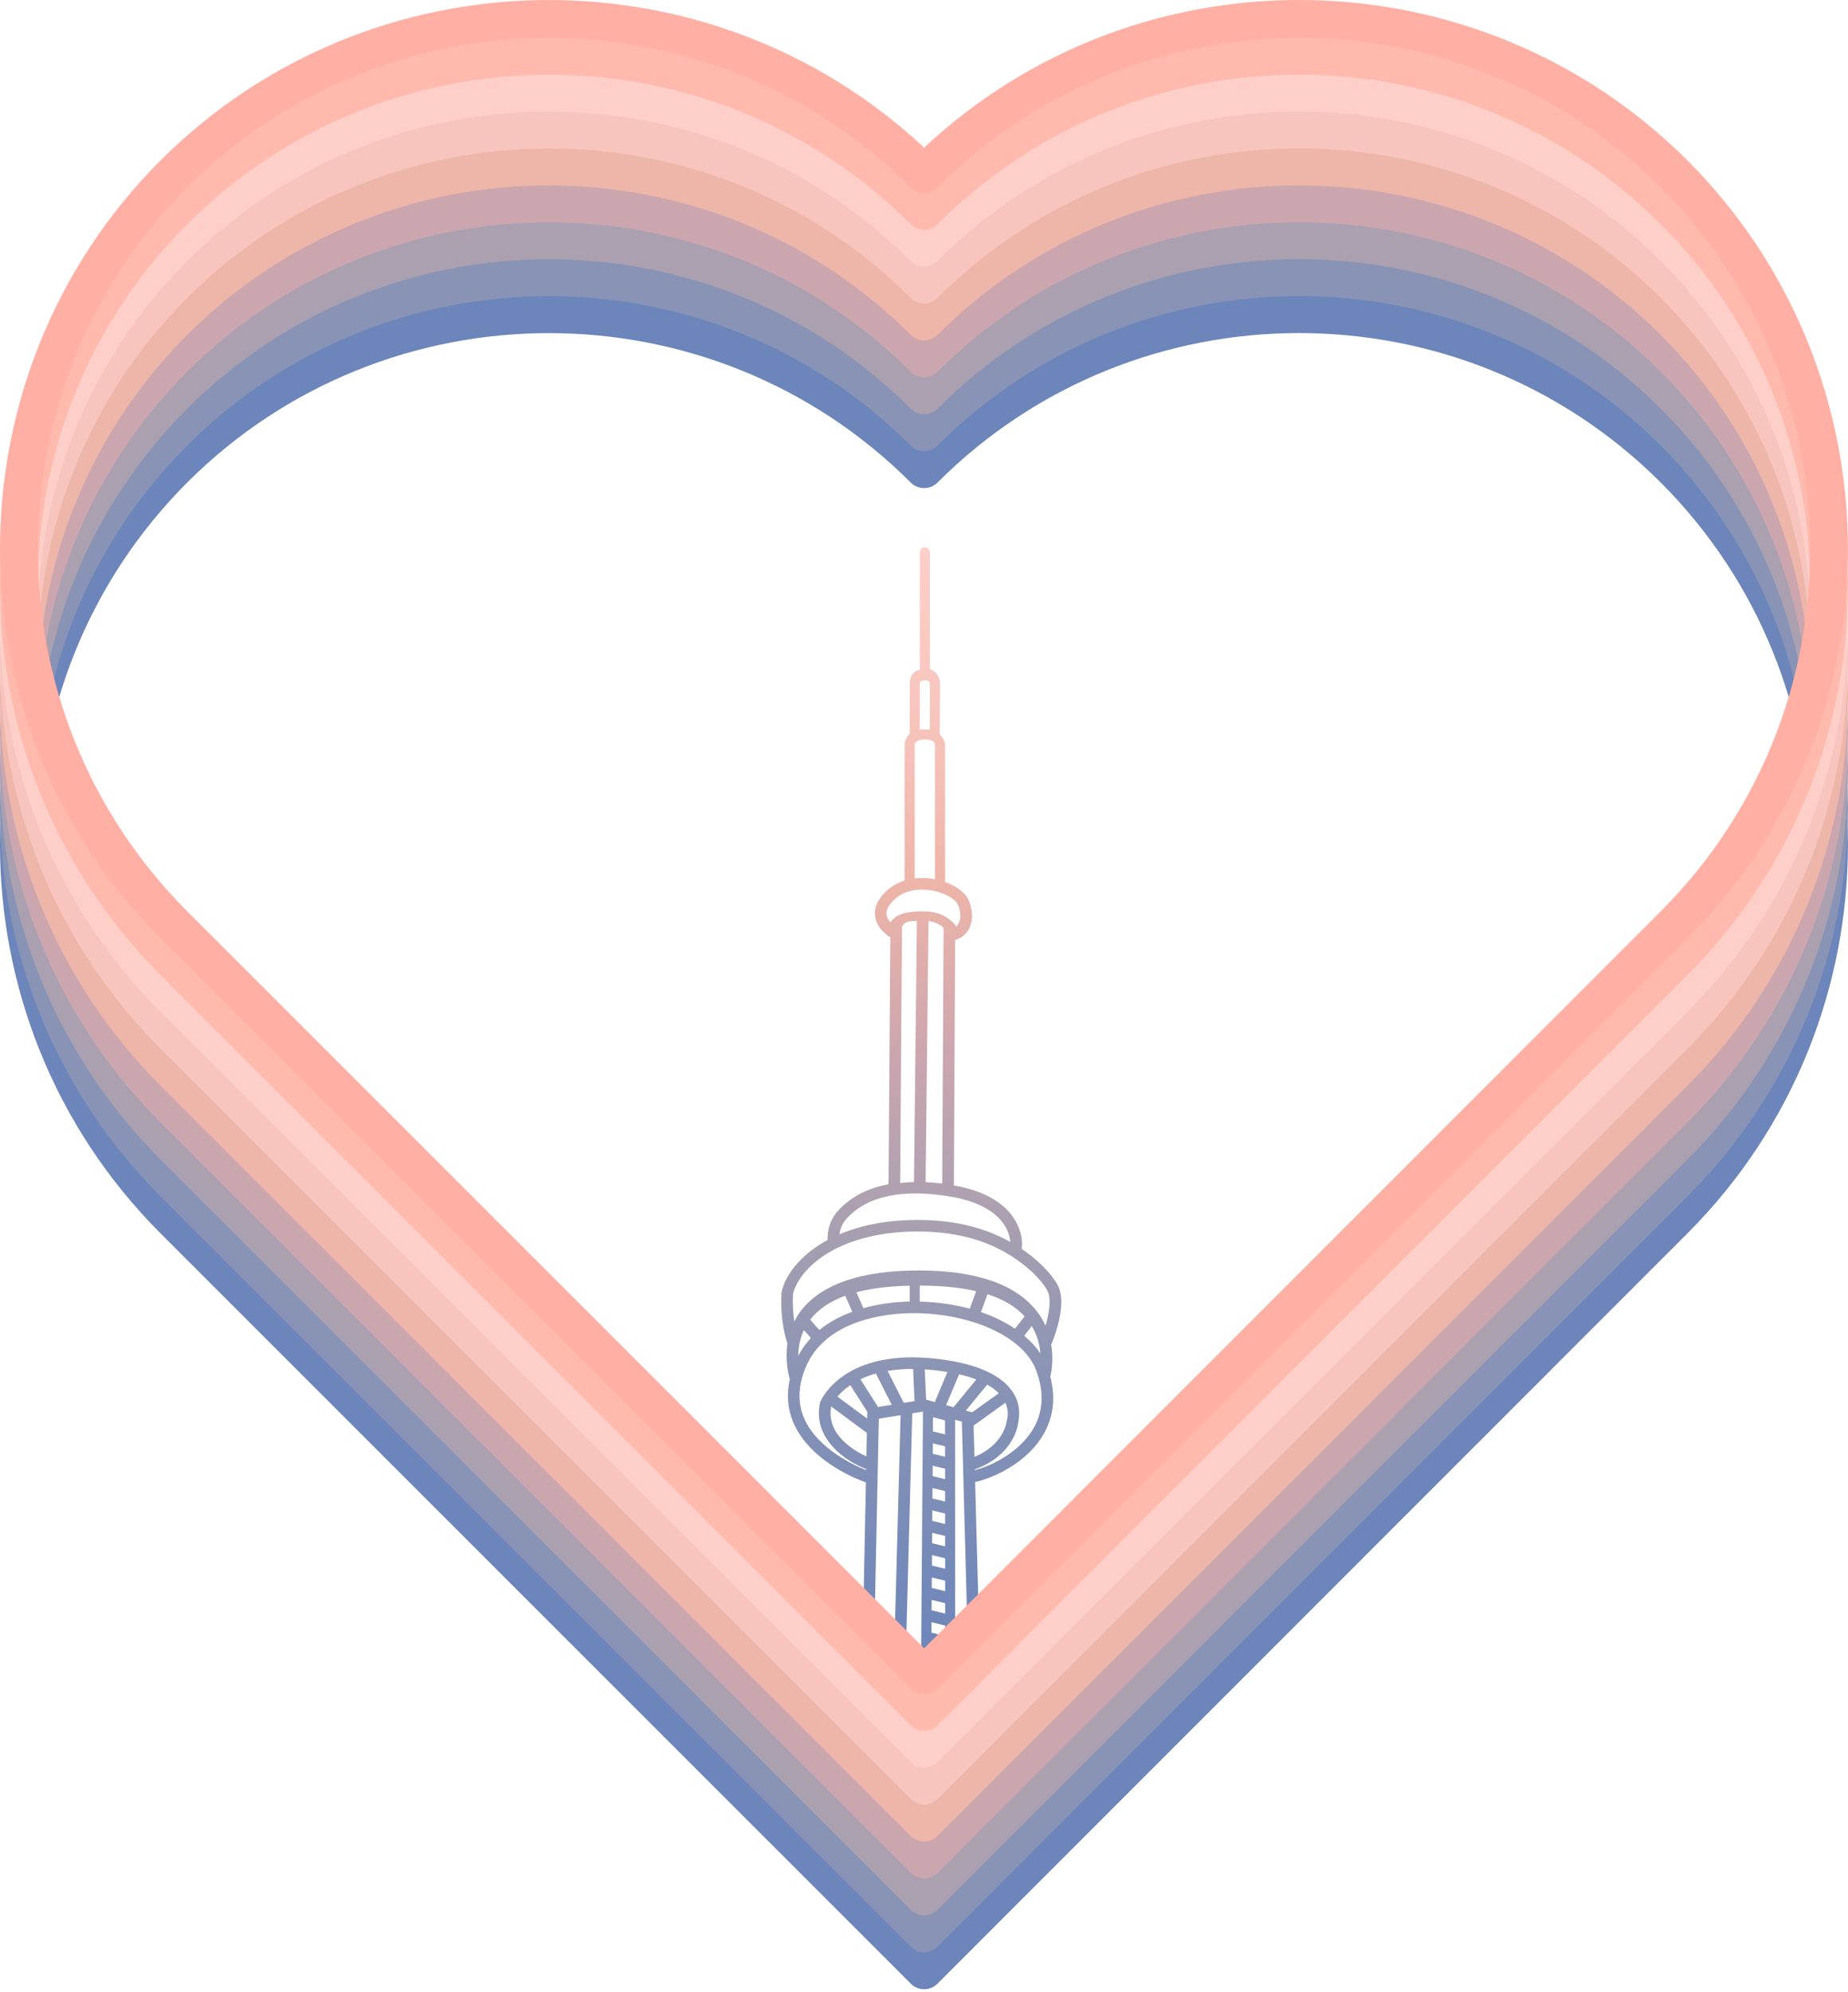 <svg width="1001" height="1079" viewBox="0 0 1001 1079" fill="none" xmlns="http://www.w3.org/2000/svg">
<g clip-path="url(#clip0_0_1)">
<path d="M500.575 1077.57C497.961 1077.57 495.347 1076.57 493.351 1074.57L86.903 668.078C-28.966 551.977 -28.966 363.065 86.893 246.965C200.566 133.41 384.048 131.094 500.565 239.976C616.993 131.054 800.375 133.4 914.068 246.955C1029.94 363.065 1029.94 551.977 914.078 668.078L507.799 1074.57C505.804 1076.57 503.189 1077.57 500.575 1077.57ZM297.356 180.453C226.37 180.453 155.384 207.439 101.351 261.431C-6.555 369.545 -6.555 545.498 101.361 653.621L500.575 1052.89L899.619 653.621C1007.54 545.498 1007.53 369.545 899.609 261.421C791.504 153.417 615.745 153.437 507.799 261.421C503.808 265.414 497.342 265.405 493.351 261.431C439.318 207.439 368.332 180.453 297.356 180.453Z" fill="#6C85BA"/>
<path d="M500.575 1057.57C497.961 1057.57 495.347 1056.58 493.351 1054.58L86.903 648.078C-28.966 531.978 -28.966 343.066 86.893 226.965C200.566 113.41 384.048 111.094 500.565 219.976C616.993 111.054 800.375 113.4 914.068 226.955C1029.94 343.066 1029.94 531.978 914.078 648.078L507.799 1054.58C505.804 1056.58 503.189 1057.57 500.575 1057.57ZM297.356 160.453C226.37 160.453 155.384 187.439 101.351 241.431C-6.555 349.545 -6.555 525.498 101.361 633.622L500.575 1032.89L899.619 633.622C1007.54 525.498 1007.53 349.545 899.609 241.421C791.504 133.417 615.745 133.437 507.799 241.421C503.808 245.415 497.342 245.405 493.351 241.431C439.318 187.439 368.332 160.453 297.356 160.453Z" fill="#8893B5"/>
<path d="M500.575 1037.57C497.961 1037.57 495.347 1036.57 493.351 1034.57L86.903 628.079C-28.966 511.978 -28.966 323.066 86.893 206.965C200.566 93.41 384.048 91.094 500.565 199.977C616.993 91.054 800.375 93.4 914.068 206.955C1029.94 323.066 1029.94 511.978 914.078 628.079L507.799 1034.57C505.804 1036.57 503.189 1037.57 500.575 1037.57ZM297.356 140.454C226.37 140.454 155.384 167.44 101.351 221.432C-6.555 329.545 -6.555 505.498 101.361 613.622L500.575 1012.89L899.619 613.622C1007.54 505.498 1007.53 329.545 899.609 221.422C791.504 113.418 615.745 113.438 507.799 221.422C503.808 225.415 497.342 225.405 493.351 221.432C439.318 167.44 368.332 140.454 297.356 140.454Z" fill="#AAA0B0"/>
<path d="M500.575 1017.57C497.961 1017.57 495.347 1016.58 493.351 1014.58L86.903 608.078C-28.966 491.977 -28.966 303.065 86.893 186.965C200.566 73.41 384.048 71.094 500.565 179.977C616.993 71.054 800.375 73.4 914.068 186.955C1029.94 303.066 1029.94 491.977 914.078 608.078L507.799 1014.58C505.804 1016.58 503.189 1017.57 500.575 1017.57ZM297.356 120.454C226.37 120.454 155.384 147.44 101.351 201.432C-6.555 309.546 -6.555 485.499 101.361 593.622L500.575 992.891L899.619 593.622C1007.54 485.499 1007.53 309.546 899.609 201.422C791.504 93.417 615.745 93.437 507.799 201.422C503.808 205.415 497.342 205.405 493.351 201.432C439.318 147.44 368.332 120.454 297.356 120.454Z" fill="#CCA6AF"/>
<path d="M500.575 997.57C497.961 997.57 495.347 996.572 493.351 994.575L86.903 588.078C-28.966 471.977 -28.966 283.066 86.893 166.965C200.566 53.41 384.048 51.094 500.565 159.976C616.993 51.054 800.375 53.4 914.068 166.955C1029.94 283.066 1029.94 471.977 914.078 588.078L507.799 994.575C505.804 996.572 503.189 997.57 500.575 997.57ZM297.356 100.453C226.37 100.453 155.384 127.439 101.351 181.431C-6.555 289.545 -6.555 465.498 101.361 573.622L500.575 972.891L899.619 573.622C1007.54 465.498 1007.53 289.545 899.609 181.421C791.504 73.417 615.745 73.437 507.799 181.421C503.808 185.415 497.342 185.405 493.351 181.431C439.318 127.439 368.332 100.453 297.356 100.453Z" fill="#EEB5A9"/>
<path d="M500.575 977.571C497.961 977.571 495.347 976.572 493.351 974.576L86.903 568.079C-28.966 451.978 -28.966 263.066 86.893 146.965C200.566 33.41 384.048 31.094 500.565 139.977C616.993 31.054 800.375 33.4 914.068 146.955C1029.94 263.066 1029.94 451.978 914.078 568.079L507.799 974.576C505.804 976.572 503.189 977.571 500.575 977.571ZM297.356 80.453C226.37 80.453 155.384 107.44 101.351 161.432C-6.555 269.545 -6.555 445.498 101.361 553.622L500.575 952.891L899.619 553.622C1007.54 445.498 1007.53 269.545 899.609 161.422C791.504 53.417 615.745 53.437 507.799 161.422C503.808 165.415 497.342 165.405 493.351 161.432C439.318 107.44 368.332 80.453 297.356 80.453Z" fill="#F7C5BD"/>
<path d="M500.575 957.57C497.961 957.57 495.347 956.572 493.351 954.575L86.903 548.078C-28.966 431.977 -28.966 243.065 86.893 126.965C200.566 13.41 384.048 11.094 500.565 119.976C616.993 11.054 800.375 13.4 914.068 126.955C1029.94 243.065 1029.94 431.977 914.078 548.078L507.799 954.575C505.804 956.572 503.189 957.57 500.575 957.57ZM297.356 60.453C226.37 60.453 155.384 87.439 101.351 141.431C-6.555 249.545 -6.555 425.498 101.361 533.622L500.575 932.891L899.619 533.622C1007.54 425.498 1007.53 249.545 899.609 141.421C791.504 33.417 615.745 33.437 507.799 141.421C503.808 145.415 497.342 145.405 493.351 141.431C439.318 87.439 368.332 60.453 297.356 60.453Z" fill="#FDCFC8"/>
<path d="M569.417 728.353L570.278 726.237C571.016 724.391 577.439 707.903 573.724 697.961C571.779 692.793 564.643 684.179 553.421 676.551L553.593 674.557C553.617 674.287 554.085 667.593 549.335 660.186C543.404 650.982 532.38 644.928 516.679 642.122L517.368 509.18C520.813 508.22 523.545 505.956 525.095 502.732C527.187 498.327 526.941 492.519 524.456 487.154C522.708 483.438 517.934 479.969 511.929 477.803V403.652C511.806 401.954 510.994 399.64 509.025 397.819L509.198 370.109C509.124 367.648 507.573 363.613 503.71 362.505L503.685 299.234C503.685 297.733 502.455 296.503 500.953 296.503C499.452 296.503 498.222 297.733 498.222 299.234V362.877C494.801 363.32 492.955 366.568 492.808 369.054L492.734 397.675C490.642 399.496 490.002 401.858 490.002 403.31L489.978 477.014C486.557 478.097 483.431 479.795 480.823 482.084C475.877 486.415 473.564 490.992 473.932 495.693C474.474 502.707 480.946 506.914 481.216 507.087L482.25 507.751L481.29 641.5C469.97 643.617 460.84 648.366 454.048 655.749C448.191 662.098 448.166 669.629 448.289 671.721C447.403 672.189 446.542 672.681 445.754 673.148C433.819 680.236 425.427 690.277 423.36 699.972L423.286 700.465C422.498 716.067 426.091 726.452 426.239 726.895L426.534 727.707C425.181 736.886 427.1 744.663 427.814 747.124C425.993 755.27 426.584 763.07 429.66 770.404C438.938 792.503 467.041 802.322 468.223 802.716L469.035 802.987L467.066 899.95L473.292 900.369L476.024 768.535L487.812 766.615L484.194 901.649L490.494 902.191L494.136 765.582L499.944 764.646L498.911 900.808L504.398 900.415L504.472 890.915L511.978 892.737V899.553L517.368 899.135V769.096L521.01 770.081L524.43 898.443L530.755 897.853L528.196 802.811C537.203 800.891 556.619 792.82 565.774 775.987C570.745 766.832 571.754 756.693 568.924 745.766C569.441 743.551 570.794 736.685 569.416 728.343L569.417 728.353ZM531.346 710.757L534.89 701.086C543.454 703.817 550.172 707.779 554.996 713.095L549.778 719.764C544.635 716.294 538.483 713.194 531.346 710.757ZM433.129 727.517C433.596 725.228 434.335 722.841 435.442 720.478L439.232 724.81C436.55 727.689 434.236 730.913 432.366 734.53C432.391 732.414 432.588 730.15 433.055 727.763L433.129 727.517ZM438.888 714.868C443.194 709.257 449.519 704.975 457.812 701.948L461.651 710.585C455.105 712.997 449.002 716.221 443.81 720.478L438.888 714.868ZM467.68 708.641L463.866 700.028C471.963 697.887 481.609 696.706 492.733 696.46V705.048C484.464 705.245 475.851 706.353 467.68 708.641ZM498.196 696.411C509.935 696.435 520.123 697.42 528.761 699.438L525.292 708.912C517.687 706.869 509.123 705.516 499.649 705.122C499.181 705.098 498.689 705.098 498.197 705.098L498.196 696.411ZM558.883 718.362C561.959 723.481 563.214 728.723 563.559 733.177C561.344 729.88 558.415 726.631 554.773 723.58L558.883 718.362ZM502.946 498.895C506.859 499.412 509.468 501.061 511.092 502.636L510.353 641.161C507.253 640.767 504.275 640.521 501.371 640.348L502.946 498.895ZM498.196 370.483C498.196 369.621 498.639 368.588 501.002 368.563C501.494 368.563 503.561 368.514 503.684 370.212V395.314C502.872 395.166 502.011 395.092 501.026 395.092H500.903C499.919 395.092 499.033 395.166 498.196 395.289L498.196 370.483ZM495.465 403.336C495.465 402.942 495.662 400.58 500.953 400.58H501.026C505.678 400.58 506.342 402.548 506.416 403.287V476.304C502.626 475.565 498.935 475.418 495.465 475.836L495.465 403.336ZM484.981 486.811C492.117 480.535 501.789 481.741 505.603 482.529C512.592 484.005 517.588 487.377 518.72 489.813C520.393 493.43 520.664 497.319 519.384 500.001C519.015 500.739 518.548 501.355 517.982 501.872C515.865 498.943 510.672 493.676 500.509 493.676H500.337C490.715 493.676 485.645 495.005 482.273 499.632C481.289 498.5 480.329 496.974 480.206 495.178C479.985 492.594 481.609 489.764 484.981 486.811ZM488.574 501.921C490.075 499.189 492.437 498.918 496.645 498.894L495.07 640.322C492.486 640.347 490.001 640.667 487.589 640.889L488.574 501.921ZM458.673 660.013C469.772 647.954 488.426 643.918 514.143 648.078C543.576 652.827 546.922 668.159 547.267 672.786C534.175 665.427 518.695 661.391 501.075 660.899C480.502 660.309 465.293 664.148 454.687 668.652C454.982 666.314 455.917 662.991 458.673 660.013ZM429.536 701.037C432.71 687.133 454.785 665.919 500.877 667.174C518.571 667.666 533.977 671.875 546.65 679.676C559.373 687.502 566.362 696.41 567.79 700.2C569.513 704.777 567.987 712.505 566.338 718.214C565.231 715.729 563.828 713.243 562.007 710.831C550.883 696.041 529.301 688.216 497.848 688.216H497.552C465.338 688.216 443.608 696.238 433.002 711.225C431.92 712.751 431.034 714.326 430.246 715.901C429.68 711.939 429.265 706.894 429.536 701.037ZM460.593 750.354L469.797 764.775L469.723 768.466L453.604 756.556C455.203 754.661 457.492 752.47 460.593 750.354ZM450.208 761.895L469.551 776.193L469.305 788.941C463.497 786.307 447.377 777.473 450.208 761.895ZM475.383 762.24L475.58 762.117L466.057 747.179C468.493 745.998 471.274 744.939 474.448 744.029L483.037 760.985L475.383 762.24ZM527.358 772.256L544.585 759.877C546.849 764.922 545.471 769.131 545.422 769.303L545.25 770.041C545.2 770.558 543.601 782.666 527.826 789.212L527.358 772.256ZM526.596 765.07L523.175 764.135L534.716 750.058C537.424 751.584 539.491 753.159 541.016 754.709L526.596 765.07ZM516.506 762.289L512.47 761.181L519.533 744.472C523.076 745.309 526.153 746.244 528.811 747.277L516.506 762.289ZM506.342 759.508L501.641 758.204L500.928 741.789C503.069 741.937 505.308 742.134 507.621 742.404C509.59 742.65 511.436 742.921 513.208 743.216L506.342 759.508ZM494.603 741.568L495.366 758.991L489.533 759.926L480.773 742.626C484.858 741.936 489.46 741.543 494.603 741.568ZM511.952 874.088L504.594 872.316L504.643 866.681L511.953 868.452L511.952 874.088ZM504.693 860.184L504.742 854.548L511.953 856.296V861.956L504.693 860.184ZM504.791 848.076L504.841 842.416L511.953 844.138V849.799L504.791 848.076ZM504.865 835.968L504.914 830.332L511.928 832.03V837.691L504.865 835.968ZM504.964 823.86L505.013 818.224L511.928 819.898V825.558L504.964 823.86ZM505.062 811.752L505.111 806.092L511.928 807.741V813.401L505.062 811.752ZM505.161 799.62L505.21 793.984L511.928 795.608V801.268L505.161 799.62ZM505.234 787.511L505.284 781.876L511.904 783.476V789.136L505.234 787.511ZM505.333 775.404L505.382 767.701L511.879 769.448V777.003L505.333 775.404ZM504.496 884.425L504.545 878.765L511.953 880.561V886.222L504.496 884.425ZM560.237 772.972C553.051 786.187 537.497 794.013 528.023 796.375V795.957L528.638 795.735C548.104 788.476 551.106 773.71 551.476 771.101C551.648 769.28 553.641 762.316 549.039 754.785C543.059 745.015 529.376 738.764 508.409 736.181C457.173 729.881 444.868 758.132 444.351 759.338L444.179 759.88C439.921 779.592 458.649 791.945 469.157 795.735V796.351C464.137 794.406 442.653 785.203 435.442 767.951C431.677 758.969 432.366 749.051 437.46 738.42C439.601 733.941 442.603 730.127 446.147 726.879L447.968 725.279L447.943 725.254C461.355 714.303 481.855 710.71 499.377 711.449C519.778 712.285 538.038 718.389 549.63 727.469L550.171 727.888C555.339 732.047 559.129 736.797 561.098 741.965C565.503 753.383 565.208 763.842 560.237 772.972Z" fill="url(#paint0_linear_0_1)"/>
<path d="M500.575 937.57C497.961 937.57 495.347 936.572 493.351 934.575L86.903 528.078C-28.966 411.977 -28.966 223.065 86.893 106.965C200.566 -6.59 384.048 -8.906 500.565 99.976C616.993 -8.946 800.375 -6.6 914.068 106.955C1029.94 223.065 1029.94 411.977 914.078 528.078L507.799 934.575C505.804 936.572 503.189 937.57 500.575 937.57ZM297.356 40.453C226.37 40.453 155.384 67.439 101.351 121.431C-6.555 229.545 -6.555 405.498 101.361 513.622L500.575 912.891L899.619 513.622C1007.54 405.498 1007.53 229.545 899.609 121.421C791.504 13.417 615.745 13.437 507.799 121.421C503.808 125.415 497.342 125.405 493.351 121.431C439.318 67.439 368.332 40.453 297.356 40.453Z" fill="#FFB9AD"/>
<path d="M500.575 917.57C497.961 917.57 495.347 916.572 493.351 914.575L86.903 508.078C-28.966 391.978 -28.966 203.066 86.893 86.965C200.566 -26.59 384.048 -28.906 500.565 79.976C616.993 -28.946 800.375 -26.6 914.068 86.955C1029.94 203.066 1029.94 391.978 914.078 508.078L507.799 914.575C505.804 916.572 503.189 917.57 500.575 917.57ZM297.356 20.453C226.37 20.453 155.384 47.439 101.351 101.431C-6.555 209.545 -6.555 385.498 101.361 493.622L500.575 892.891L899.619 493.622C1007.54 385.498 1007.53 209.545 899.609 101.421C791.504 -6.583 615.745 -6.563 507.799 101.421C503.808 105.415 497.342 105.405 493.351 101.431C439.318 47.439 368.332 20.453 297.356 20.453Z" fill="#FFAFA3"/>
</g>
<defs>
<linearGradient id="paint0_linear_0_1" x1="499.023" y1="296.503" x2="499.023" y2="902.191" gradientUnits="userSpaceOnUse">
<stop stop-color="#FDCFC8"/>
<stop offset="0.15" stop-color="#F7C5BD"/>
<stop offset="0.3" stop-color="#EEB5A9"/>
<stop offset="0.45" stop-color="#CCA6AF"/>
<stop offset="0.6" stop-color="#AAA0B0"/>
<stop offset="0.75" stop-color="#8893B5"/>
<stop offset="1" stop-color="#6C85BA"/>
</linearGradient>
<clipPath id="clip0_0_1">
<rect width="1001" height="1079" fill="white"/>
</clipPath>
</defs>
</svg>

